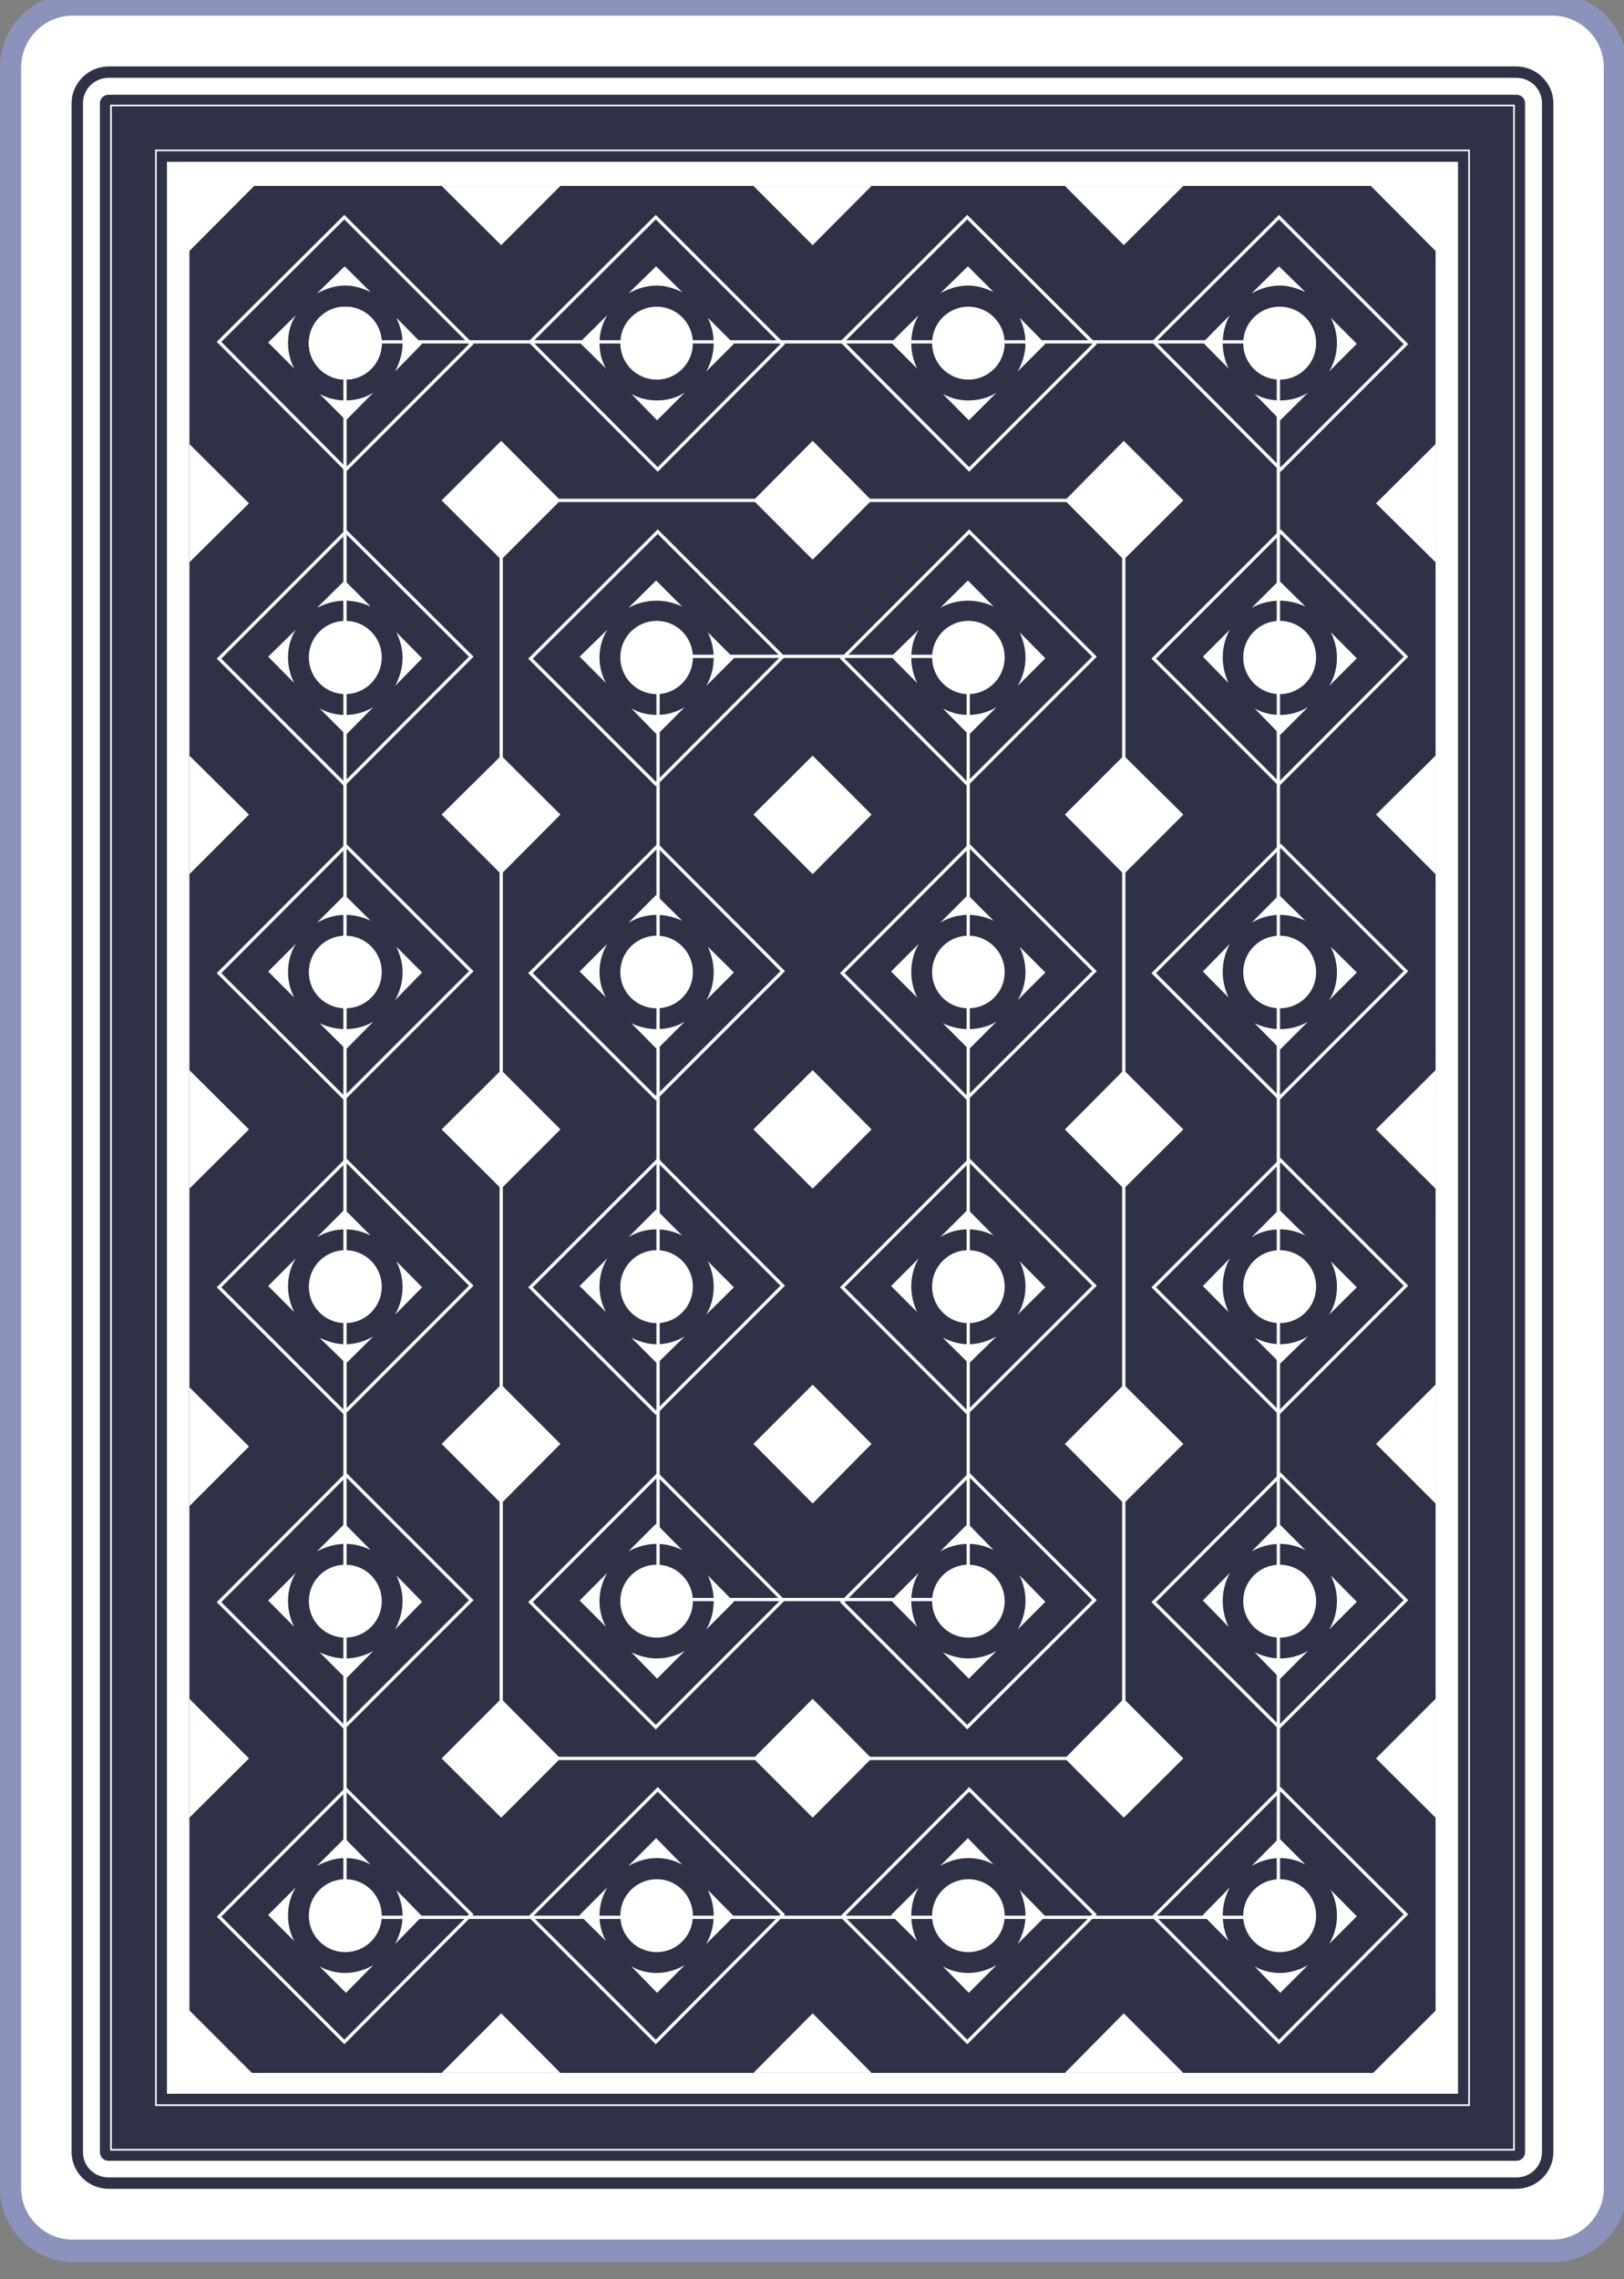 <svg version="1.2" xmlns="http://www.w3.org/2000/svg" viewBox="0 -96 499 700">
	<rect x="0" y="-96" width="499" height="700" fill="#808080" stroke="none"/>
	<title>cartes_dos-svg</title>
	<style>
		.s0 { fill: #8b93bc } 
		.s1 { fill: #ffffff } 
		.s2 { fill: #2f3247 } 
		.s3 { fill: none;stroke: #ffffff;stroke-miterlimit:10;stroke-width: .5 } 
		.s4 { fill: none;stroke: #ffffff;stroke-miterlimit:10 } 
	</style>
	<g id="BACKGROUND">
	</g>
	<g id="OBJECTS">
		<g id="&lt;Group&gt;">
			<g id="&lt;Group&gt;">
			</g>
			<g id="&lt;Group&gt;">
			</g>
			<g id="&lt;Group&gt;">
			</g>
			<g id="&lt;Group&gt;">
			</g>
			<g id="&lt;Group&gt;">
				<g id="&lt;Group&gt;">
				</g>
				<g id="&lt;Group&gt;">
				</g>
				<g id="&lt;Clip Group&gt;">
					<g id="&lt;Group&gt;">
					</g>
				</g>
			</g>
			<g id="&lt;Group&gt;">
				<g id="&lt;Group&gt;">
				</g>
				<g id="&lt;Group&gt;">
				</g>
				<g id="&lt;Clip Group&gt;">
					<g id="&lt;Group&gt;">
					</g>
				</g>
			</g>
			<g id="&lt;Group&gt;">
				<g id="&lt;Group&gt;">
				</g>
				<g id="&lt;Group&gt;">
				</g>
				<g id="&lt;Clip Group&gt;">
					<g id="&lt;Group&gt;">
					</g>
				</g>
			</g>
			<g id="&lt;Group&gt;">
				<g id="&lt;Group&gt;">
				</g>
				<g id="&lt;Group&gt;">
				</g>
				<g id="&lt;Clip Group&gt;">
					<g id="&lt;Group&gt;">
					</g>
				</g>
			</g>
			<g id="&lt;Group&gt;">
				<g id="&lt;Clip Group&gt;">
					<g id="&lt;Group&gt;">
					</g>
				</g>
			</g>
			<g id="&lt;Group&gt;">
			</g>
			<g id="&lt;Group&gt;">
				<g id="&lt;Clip Group&gt;">
					<g id="&lt;Group&gt;">
					</g>
				</g>
			</g>
			<g id="&lt;Group&gt;">
				<g id="&lt;Group&gt;">
					<g id="&lt;Group&gt;">
						<g id="&lt;Group&gt;">
							<g id="&lt;Clip Group&gt;">
								<g id="&lt;Group&gt;">
								</g>
							</g>
						</g>
					</g>
					<g id="&lt;Group&gt;">
						<g id="&lt;Group&gt;">
							<g id="&lt;Clip Group&gt;">
								<g id="&lt;Group&gt;">
								</g>
							</g>
						</g>
					</g>
				</g>
				<g id="&lt;Group&gt;">
					<g id="&lt;Group&gt;">
						<g id="&lt;Group&gt;">
							<g id="&lt;Clip Group&gt;">
								<g id="&lt;Group&gt;">
								</g>
							</g>
						</g>
					</g>
					<g id="&lt;Group&gt;">
						<g id="&lt;Group&gt;">
							<g id="&lt;Clip Group&gt;">
								<g id="&lt;Group&gt;">
								</g>
							</g>
						</g>
					</g>
				</g>
			</g>
			<g id="&lt;Group&gt;">
				<g id="&lt;Group&gt;">
					<g id="&lt;Group&gt;">
						<g id="&lt;Group&gt;">
							<g id="&lt;Clip Group&gt;">
								<g id="&lt;Group&gt;">
								</g>
							</g>
						</g>
					</g>
					<g id="&lt;Group&gt;">
						<g id="&lt;Group&gt;">
							<g id="&lt;Clip Group&gt;">
								<g id="&lt;Group&gt;">
								</g>
							</g>
						</g>
					</g>
				</g>
				<g id="&lt;Group&gt;">
					<g id="&lt;Group&gt;">
						<g id="&lt;Group&gt;">
							<g id="&lt;Clip Group&gt;">
								<g id="&lt;Group&gt;">
								</g>
							</g>
						</g>
					</g>
					<g id="&lt;Group&gt;">
						<g id="&lt;Group&gt;">
							<g id="&lt;Clip Group&gt;">
								<g id="&lt;Group&gt;">
								</g>
							</g>
						</g>
					</g>
				</g>
			</g>
		</g>
		<g id="&lt;Group&gt;">
			<g id="&lt;Group&gt;">
				<g id="&lt;Group&gt;">
				</g>
			</g>
			<g id="&lt;Group&gt;">
				<g id="&lt;Group&gt;">
				</g>
				<g id="&lt;Group&gt;">
				</g>
			</g>
			<g id="&lt;Group&gt;">
				<g id="&lt;Group&gt;">
				</g>
				<g id="&lt;Group&gt;">
				</g>
			</g>
			<g id="&lt;Group&gt;">
				<g id="&lt;Group&gt;">
				</g>
				<g id="&lt;Group&gt;">
				</g>
			</g>
			<g id="&lt;Group&gt;">
				<g id="&lt;Group&gt;">
				</g>
				<g id="&lt;Group&gt;">
				</g>
			</g>
			<g id="&lt;Group&gt;">
				<g id="&lt;Group&gt;">
				</g>
				<g id="&lt;Group&gt;">
				</g>
			</g>
			<g id="&lt;Group&gt;">
				<g id="&lt;Group&gt;">
				</g>
				<g id="&lt;Group&gt;">
				</g>
			</g>
			<g id="&lt;Group&gt;">
				<g id="&lt;Group&gt;">
				</g>
				<g id="&lt;Group&gt;">
				</g>
			</g>
			<g id="&lt;Group&gt;">
				<g id="&lt;Group&gt;">
				</g>
				<g id="&lt;Group&gt;">
				</g>
			</g>
			<g id="&lt;Group&gt;">
				<g id="&lt;Group&gt;">
				</g>
				<g id="&lt;Group&gt;">
				</g>
			</g>
			<g id="&lt;Group&gt;">
				<g id="&lt;Group&gt;">
				</g>
				<g id="&lt;Group&gt;">
				</g>
			</g>
			<g id="&lt;Group&gt;">
				<g id="&lt;Group&gt;">
				</g>
				<g id="&lt;Group&gt;">
				</g>
			</g>
			<g id="&lt;Group&gt;">
				<g id="&lt;Group&gt;">
				</g>
				<g id="&lt;Group&gt;">
				</g>
			</g>
			<g id="&lt;Group&gt;">
				<g id="&lt;Group&gt;">
				</g>
				<g id="&lt;Group&gt;">
				</g>
			</g>
			<g id="&lt;Group&gt;">
				<g id="&lt;Group&gt;">
				</g>
				<g id="&lt;Group&gt;">
				</g>
			</g>
			<g id="&lt;Group&gt;">
				<g id="&lt;Group&gt;">
				</g>
				<g id="&lt;Group&gt;">
				</g>
			</g>
			<g id="&lt;Group&gt;">
				<g id="&lt;Group&gt;">
				</g>
				<g id="&lt;Group&gt;">
				</g>
			</g>
			<g id="&lt;Group&gt;">
				<g id="&lt;Group&gt;">
				</g>
				<g id="&lt;Group&gt;">
				</g>
			</g>
			<g id="&lt;Group&gt;">
				<g id="&lt;Group&gt;">
				</g>
				<g id="&lt;Group&gt;">
				</g>
			</g>
			<g id="&lt;Group&gt;">
				<g id="&lt;Group&gt;">
				</g>
				<g id="&lt;Group&gt;">
				</g>
			</g>
			<g id="&lt;Group&gt;">
				<g id="&lt;Group&gt;">
				</g>
				<g id="&lt;Group&gt;">
				</g>
			</g>
			<g id="&lt;Group&gt;">
				<g id="&lt;Group&gt;">
				</g>
				<g id="&lt;Group&gt;">
				</g>
			</g>
			<g id="&lt;Group&gt;">
				<g id="&lt;Group&gt;">
				</g>
				<g id="&lt;Group&gt;">
				</g>
			</g>
			<g id="&lt;Group&gt;">
				<g id="&lt;Group&gt;">
				</g>
				<g id="&lt;Group&gt;">
				</g>
			</g>
			<g id="&lt;Group&gt;">
				<g id="&lt;Group&gt;">
				</g>
				<g id="&lt;Group&gt;">
				</g>
			</g>
			<g id="&lt;Group&gt;">
				<g id="&lt;Group&gt;">
				</g>
				<g id="&lt;Group&gt;">
				</g>
				<g id="&lt;Group&gt;">
				</g>
				<g id="&lt;Group&gt;">
				</g>
				<g id="&lt;Group&gt;">
				</g>
				<g id="&lt;Group&gt;">
				</g>
				<g id="&lt;Group&gt;">
				</g>
				<g id="&lt;Group&gt;">
				</g>
				<g id="&lt;Group&gt;">
				</g>
				<g id="&lt;Group&gt;">
				</g>
				<g id="&lt;Group&gt;">
				</g>
				<g id="&lt;Group&gt;">
				</g>
				<g id="&lt;Group&gt;">
				</g>
				<g id="&lt;Group&gt;">
				</g>
				<g id="&lt;Group&gt;">
				</g>
				<g id="&lt;Group&gt;">
				</g>
				<g id="&lt;Group&gt;">
				</g>
				<g id="&lt;Group&gt;">
				</g>
				<g id="&lt;Group&gt;">
				</g>
				<g id="&lt;Group&gt;">
				</g>
				<g id="&lt;Group&gt;">
				</g>
			</g>
			<g id="&lt;Group&gt;">
				<g id="&lt;Group&gt;">
				</g>
				<g id="&lt;Group&gt;">
				</g>
				<g id="&lt;Group&gt;">
				</g>
				<g id="&lt;Group&gt;">
				</g>
				<g id="&lt;Group&gt;">
				</g>
				<g id="&lt;Group&gt;">
				</g>
				<g id="&lt;Group&gt;">
				</g>
				<g id="&lt;Group&gt;">
				</g>
				<g id="&lt;Group&gt;">
				</g>
				<g id="&lt;Group&gt;">
				</g>
				<g id="&lt;Group&gt;">
				</g>
				<g id="&lt;Group&gt;">
				</g>
				<g id="&lt;Group&gt;">
				</g>
				<g id="&lt;Group&gt;">
				</g>
				<g id="&lt;Group&gt;">
				</g>
				<g id="&lt;Group&gt;">
				</g>
				<g id="&lt;Group&gt;">
				</g>
				<g id="&lt;Group&gt;">
				</g>
				<g id="&lt;Group&gt;">
				</g>
				<g id="&lt;Group&gt;">
				</g>
				<g id="&lt;Group&gt;">
				</g>
			</g>
			<g id="&lt;Group&gt;">
				<g id="&lt;Group&gt;">
					<g id="&lt;Group&gt;">
					</g>
					<g id="&lt;Group&gt;">
					</g>
					<g id="&lt;Group&gt;">
					</g>
					<g id="&lt;Group&gt;">
					</g>
					<g id="&lt;Group&gt;">
					</g>
					<g id="&lt;Group&gt;">
					</g>
					<g id="&lt;Group&gt;">
					</g>
					<g id="&lt;Group&gt;">
					</g>
					<g id="&lt;Group&gt;">
					</g>
					<g id="&lt;Group&gt;">
					</g>
					<g id="&lt;Group&gt;">
					</g>
					<g id="&lt;Group&gt;">
					</g>
					<g id="&lt;Group&gt;">
					</g>
					<g id="&lt;Group&gt;">
					</g>
					<g id="&lt;Group&gt;">
					</g>
					<g id="&lt;Group&gt;">
					</g>
					<g id="&lt;Group&gt;">
					</g>
					<g id="&lt;Group&gt;">
					</g>
					<g id="&lt;Group&gt;">
					</g>
					<g id="&lt;Group&gt;">
					</g>
					<g id="&lt;Group&gt;">
					</g>
				</g>
				<g id="&lt;Group&gt;">
					<g id="&lt;Group&gt;">
					</g>
					<g id="&lt;Group&gt;">
					</g>
					<g id="&lt;Group&gt;">
					</g>
					<g id="&lt;Group&gt;">
					</g>
					<g id="&lt;Group&gt;">
					</g>
					<g id="&lt;Group&gt;">
					</g>
					<g id="&lt;Group&gt;">
					</g>
				</g>
			</g>
			<g id="&lt;Group&gt;">
				<g id="&lt;Group&gt;">
					<g id="&lt;Group&gt;">
					</g>
					<g id="&lt;Group&gt;">
					</g>
					<g id="&lt;Group&gt;">
					</g>
					<g id="&lt;Group&gt;">
					</g>
					<g id="&lt;Group&gt;">
					</g>
					<g id="&lt;Group&gt;">
					</g>
					<g id="&lt;Group&gt;">
					</g>
					<g id="&lt;Group&gt;">
					</g>
					<g id="&lt;Group&gt;">
					</g>
					<g id="&lt;Group&gt;">
					</g>
					<g id="&lt;Group&gt;">
					</g>
					<g id="&lt;Group&gt;">
					</g>
					<g id="&lt;Group&gt;">
					</g>
					<g id="&lt;Group&gt;">
					</g>
					<g id="&lt;Group&gt;">
					</g>
					<g id="&lt;Group&gt;">
					</g>
					<g id="&lt;Group&gt;">
					</g>
					<g id="&lt;Group&gt;">
					</g>
					<g id="&lt;Group&gt;">
					</g>
					<g id="&lt;Group&gt;">
					</g>
					<g id="&lt;Group&gt;">
					</g>
				</g>
				<g id="&lt;Group&gt;">
					<g id="&lt;Group&gt;">
					</g>
					<g id="&lt;Group&gt;">
					</g>
					<g id="&lt;Group&gt;">
					</g>
					<g id="&lt;Group&gt;">
					</g>
					<g id="&lt;Group&gt;">
					</g>
					<g id="&lt;Group&gt;">
					</g>
					<g id="&lt;Group&gt;">
					</g>
				</g>
			</g>
		</g>
		<g id="&lt;Group&gt;">
			<g id="&lt;Group&gt;">
				<path id="&lt;Path&gt;" fill-rule="evenodd" class="s0" d="m477.3 598.8h-454.6c-12.5 0-22.7-10.2-22.7-22.7v-651.4c0-12.5 10.2-22.7 22.7-22.7h454.6c12.5 0 22.7 10.2 22.7 22.7v651.4c0 12.5-10.2 22.7-22.7 22.7z"/>
				<path id="&lt;Path&gt;" fill-rule="evenodd" class="s1" d="m22.3 591.9c-8.6 0-15.8-7.1-15.8-15.8v-651.4c0-8.8 7.2-15.9 15.8-15.9h454.7c8.6 0 15.8 7.1 15.8 15.9v651.4c0 8.7-7.2 15.8-15.8 15.8z"/>
				<g id="&lt;Group&gt;">
					<path id="&lt;Compound Path&gt;" fill-rule="evenodd" class="s2" d="m465.9 576.3h-432.5c-6.2 0-11.4-5-11.4-11.3v-629.3c0-6.2 5.2-11.3 11.4-11.3h432.5c6.2 0 11.4 5.1 11.4 11.3v629.3c0 6.3-5.2 11.3-11.4 11.3zm-432.5-648.4c-4.4 0-7.9 3.5-7.9 7.8v629.3c0 4.4 3.5 7.8 7.9 7.8h432.5c4.4 0 7.9-3.4 7.9-7.8v-629.3c0-4.3-3.5-7.8-7.9-7.8z"/>
				</g>
				<path id="&lt;Path&gt;" fill-rule="evenodd" class="s2" d="m33.4 567.7c-1.5 0-2.7-1.1-2.7-2.7v-629.3c0-1.5 1.2-2.6 2.7-2.6h432.5c1.5 0 2.7 1.1 2.7 2.6v629.3c0 1.6-1.2 2.7-2.7 2.7z"/>
				<path id="&lt;Path&gt;" fill-rule="evenodd" class="s3" d="m465.2-63.6v627.9h-431.1v-627.9z"/>
				<path id="&lt;Path&gt;" fill-rule="evenodd" class="s3" d="m451.4-49.8v600.4h-403.5v-600.4z"/>
				<path id="&lt;Path&gt;" fill-rule="evenodd" class="s1" d="m448-46.3v593.4h-396.7v-593.4z"/>
				<path id="&lt;Path&gt;" fill-rule="evenodd" class="s2" d="m441.1-38.9v579.6h-382.9v-579.6z"/>
			</g>
			<path id="&lt;Path&gt;" fill-rule="evenodd" class="s1" d="m172.2 57.7l-18.2 18.2-18.3-18.2 18.3-18.3z"/>
			<path id="&lt;Path&gt;" fill-rule="evenodd" class="s1" d="m267.8 57.7l-18.1 18.2-18.2-18.2 18.2-18.3z"/>
			<path id="&lt;Path&gt;" fill-rule="evenodd" class="s1" d="m363.6 57.7l-18.3 18.2-18.1-18.2 18.1-18.3z"/>
			<g id="&lt;Group&gt;">
				<path id="&lt;Path&gt;" fill-rule="evenodd" class="s1" d="m154-20.7l18.2-18.2h-36.5z"/>
				<path id="&lt;Path&gt;" fill-rule="evenodd" class="s1" d="m249.7-20.7l18.1-18.2h-36.3z"/>
				<path id="&lt;Path&gt;" fill-rule="evenodd" class="s1" d="m327.2-38.9l18.1 18.2 18.3-18.2z"/>
			</g>
			<path id="&lt;Path&gt;" fill-rule="evenodd" class="s1" d="m172.2 154.2l-18.2 18.3-18.3-18.3 18.3-18.1z"/>
			<path id="&lt;Path&gt;" fill-rule="evenodd" class="s1" d="m267.8 154.2l-18.1 18.3-18.2-18.3 18.2-18.1z"/>
			<path id="&lt;Path&gt;" fill-rule="evenodd" class="s1" d="m363.6 154.2l-18.3 18.3-18.1-18.3 18.1-18.1z"/>
			<path id="&lt;Path&gt;" fill-rule="evenodd" class="s1" d="m172.2 250.9l-18.2 18.2-18.3-18.2 18.3-18.2z"/>
			<path id="&lt;Path&gt;" fill-rule="evenodd" class="s1" d="m267.8 250.9l-18.1 18.2-18.2-18.2 18.2-18.2z"/>
			<path id="&lt;Path&gt;" fill-rule="evenodd" class="s1" d="m363.6 250.9l-18.3 18.2-18.1-18.2 18.1-18.2z"/>
			<path id="&lt;Path&gt;" fill-rule="evenodd" class="s1" d="m172.2 347.5l-18.2 18.3-18.3-18.3 18.3-18.2z"/>
			<path id="&lt;Path&gt;" fill-rule="evenodd" class="s1" d="m267.8 347.5l-18.1 18.3-18.2-18.3 18.2-18.2z"/>
			<path id="&lt;Path&gt;" fill-rule="evenodd" class="s1" d="m363.6 347.5l-18.3 18.3-18.1-18.3 18.1-18.2z"/>
			<path id="&lt;Path&gt;" fill-rule="evenodd" class="s1" d="m172.2 444.1l-18.2 18.2-18.3-18.2 18.3-18.3z"/>
			<path id="&lt;Path&gt;" fill-rule="evenodd" class="s1" d="m267.8 444.1l-18.1 18.2-18.2-18.2 18.2-18.3z"/>
			<path id="&lt;Path&gt;" fill-rule="evenodd" class="s1" d="m363.6 444.1l-18.3 18.2-18.1-18.2 18.1-18.3z"/>
			<g id="&lt;Group&gt;">
				<path id="&lt;Path&gt;" fill-rule="evenodd" class="s1" d="m135.7 540.7h36.5l-18.2-18.3z"/>
				<path id="&lt;Path&gt;" fill-rule="evenodd" class="s1" d="m231.5 540.7h36.3l-18.1-18.3z"/>
				<path id="&lt;Path&gt;" fill-rule="evenodd" class="s1" d="m345.3 522.4l-18.1 18.3h36.4z"/>
			</g>
			<g id="&lt;Group&gt;">
				<path id="&lt;Path&gt;" fill-rule="evenodd" class="s1" d="m441.1 462.3v-36.5l-18.3 18.3z"/>
				<path id="&lt;Path&gt;" fill-rule="evenodd" class="s1" d="m441.1 365.8v-36.5l-18.3 18.2z"/>
				<path id="&lt;Path&gt;" fill-rule="evenodd" class="s1" d="m441.1 269.1v-36.4l-18.3 18.2z"/>
				<path id="&lt;Path&gt;" fill-rule="evenodd" class="s1" d="m441.1 172.5v-36.4l-18.3 18.1z"/>
				<path id="&lt;Path&gt;" fill-rule="evenodd" class="s1" d="m441.1 76.7v-36.3l-18.3 18.2z"/>
				<path id="&lt;Path&gt;" fill-rule="evenodd" class="s1" d="m420.2-39.9l23.6 23.7v-23.7z"/>
				<path id="&lt;Path&gt;" fill-rule="evenodd" class="s1" d="m445.7 544.4v-27.4l-27.5 27.4z"/>
			</g>
			<g id="&lt;Group&gt;">
				<path id="&lt;Path&gt;" fill-rule="evenodd" class="s1" d="m58.2 462.3v-36.5l18.3 18.3z"/>
				<path id="&lt;Path&gt;" fill-rule="evenodd" class="s1" d="m58.2 366.6v-36.5l18.3 18.2z"/>
				<path id="&lt;Path&gt;" fill-rule="evenodd" class="s1" d="m58.2 269.1v-36.4l18.3 18.2z"/>
				<path id="&lt;Path&gt;" fill-rule="evenodd" class="s1" d="m58.2 172.5v-36.4l18.3 18.1z"/>
				<path id="&lt;Path&gt;" fill-rule="evenodd" class="s1" d="m58.2 76.7v-36.3l18.3 18.2z"/>
				<path id="&lt;Path&gt;" fill-rule="evenodd" class="s1" d="m78.7-39.5l-22.8 22.9v-22.9z"/>
				<path id="&lt;Path&gt;" fill-rule="evenodd" class="s1" d="m56.2 541.8v-22.3l22.3 22.3z"/>
			</g>
			<path id="&lt;Path&gt;" fill-rule="evenodd" class="s4" d="m106.3 48.2l-39-39.2 38.5-38.3 39 39z"/>
			<path id="&lt;Path&gt;" fill-rule="evenodd" class="s4" d="m202.1 48.2l-39.1-39.2 38.5-38.3 39 39z"/>
			<path id="&lt;Path&gt;" fill-rule="evenodd" class="s4" d="m297.8 48.2l-39-39.2 38.4-38.3 39.1 39z"/>
			<path id="&lt;Path&gt;" fill-rule="evenodd" class="s4" d="m393.5 48.2l-39-39.2 38.5-38.3 39 39z"/>
			<path id="&lt;Path&gt;" fill-rule="evenodd" class="s4" d="m67.3 106.3l39-39 38.5 38.4-39 39.1z"/>
			<path id="&lt;Path&gt;" fill-rule="evenodd" class="s4" d="m163 106.3l39.1-39 38.4 38.4-39 39.1z"/>
			<path id="&lt;Path&gt;" fill-rule="evenodd" class="s4" d="m258.8 106.3l39-39 38.5 38.4-39.1 39.1z"/>
			<path id="&lt;Path&gt;" fill-rule="evenodd" class="s4" d="m354.5 106.3l39-39 38.5 38.4-39 39.1z"/>
			<path id="&lt;Path&gt;" fill-rule="evenodd" class="s4" d="m67.3 202.9l39-39.1 38.5 38.5-39 39z"/>
			<path id="&lt;Path&gt;" fill-rule="evenodd" class="s4" d="m163 202.9l39.1-39.1 38.4 38.5-39 39z"/>
			<path id="&lt;Path&gt;" fill-rule="evenodd" class="s4" d="m258.8 202.9l39-39.1 38.5 38.5-39.1 39z"/>
			<path id="&lt;Path&gt;" fill-rule="evenodd" class="s4" d="m354.5 202.9l39-39.1 38.5 38.5-39 39z"/>
			<path id="&lt;Path&gt;" fill-rule="evenodd" class="s4" d="m67.3 299.4l39-39 38.5 38.5-39 39z"/>
			<path id="&lt;Path&gt;" fill-rule="evenodd" class="s4" d="m163 299.4l39.1-39 38.4 38.5-39 39z"/>
			<path id="&lt;Path&gt;" fill-rule="evenodd" class="s4" d="m258.8 299.4l39-39 38.5 38.5-39.1 39z"/>
			<path id="&lt;Path&gt;" fill-rule="evenodd" class="s4" d="m354.5 299.4l39-39 38.5 38.5-39 39z"/>
			<path id="&lt;Path&gt;" fill-rule="evenodd" class="s4" d="m67.3 396.1l39-39.1 38.5 38.5-39 39z"/>
			<path id="&lt;Path&gt;" fill-rule="evenodd" class="s4" d="m163 396.1l39.1-39.1 38.4 38.5-39 39z"/>
			<path id="&lt;Path&gt;" fill-rule="evenodd" class="s4" d="m258.8 396.1l39-39.1 38.5 38.5-39.1 39z"/>
			<path id="&lt;Path&gt;" fill-rule="evenodd" class="s4" d="m354.5 396.1l39-39.1 38.5 38.5-39 39z"/>
			<path id="&lt;Path&gt;" fill-rule="evenodd" class="s4" d="m67.3 492.7l39-39.1 38.5 38.4-39 39.2z"/>
			<path id="&lt;Path&gt;" fill-rule="evenodd" class="s4" d="m163 492.7l39.1-39.1 38.4 38.4-39 39.2z"/>
			<path id="&lt;Path&gt;" fill-rule="evenodd" class="s4" d="m258.8 492.7l39-39.1 38.5 38.4-39.1 39.2z"/>
			<path id="&lt;Path&gt;" fill-rule="evenodd" class="s4" d="m354.5 492.7l39-39.1 38.5 38.4-39 39.2z"/>
			<path id="&lt;Path&gt;" fill-rule="evenodd" class="s1" d="m106.1 20.6c-6.2 0-11.2-5-11.2-11.2 0-6.2 5-11.2 11.2-11.2 6.2 0 11.2 5 11.2 11.2 0 6.2-5 11.2-11.2 11.2z"/>
			<path id="&lt;Path&gt;" fill-rule="evenodd" class="s1" d="m106.1 20.6c-6.2 0-11.2-5-11.2-11.2 0-6.2 5-11.2 11.2-11.2 6.2 0 11.2 5 11.2 11.2 0 6.2-5 11.2-11.2 11.2z"/>
			<g id="&lt;Group&gt;">
				<path id="&lt;Path&gt;" fill-rule="evenodd" class="s1" d="m106.1 20.6c-6.2 0-11.2-5-11.2-11.2 0-6.2 5-11.2 11.2-11.2 6.2 0 11.2 5 11.2 11.2 0 6.2-5 11.2-11.2 11.2z"/>
				<path id="&lt;Path&gt;" fill-rule="evenodd" class="s1" d="m113.9-6.3l-8-7.9-8.5 8.3c2.7-1.4 5.6-2.4 8.6-2.4 3 0 5.5 0.9 7.9 2z"/>
				<path id="&lt;Path&gt;" fill-rule="evenodd" class="s1" d="m123.7 9.4c0 3.1-0.9 6-2.3 8.7l8.3-8.5-7.9-8c1.1 2.4 1.9 4.9 1.9 7.8z"/>
				<path id="&lt;Path&gt;" fill-rule="evenodd" class="s1" d="m82.4 9.2l8 8c-1.2-2.3-1.9-5-1.9-7.8 0-3.2 0.8-6.1 2.4-8.6z"/>
				<path id="&lt;Path&gt;" fill-rule="evenodd" class="s1" d="m98.2 25l8.1 8.1 8.4-8.5c-2.5 1.6-5.4 2.4-8.7 2.4-2.7 0-5.4-0.7-7.8-2z"/>
				<path id="&lt;Path&gt;" fill-rule="evenodd" class="s1" d="m201.8 20.6c-6.2 0-11.2-5-11.2-11.2 0-6.2 5-11.2 11.2-11.2 6.1 0 11.1 5 11.1 11.2 0 6.2-5 11.2-11.1 11.2z"/>
				<path id="&lt;Path&gt;" fill-rule="evenodd" class="s1" d="m209.6-6.3l-8-7.9-8.5 8.3c2.6-1.4 5.5-2.4 8.7-2.4 2.8 0 5.4 0.9 7.8 2z"/>
				<path id="&lt;Path&gt;" fill-rule="evenodd" class="s1" d="m219.3 9.4c0 3.1-0.8 6-2.3 8.7l8.5-8.5-8-8c1.1 2.4 1.8 4.9 1.8 7.8z"/>
				<path id="&lt;Path&gt;" fill-rule="evenodd" class="s1" d="m178.1 9.2l8.1 8c-1.3-2.3-2-5-2-7.8 0-3.2 0.9-6.1 2.4-8.6z"/>
				<path id="&lt;Path&gt;" fill-rule="evenodd" class="s1" d="m194 25l7.9 8.1 8.5-8.5c-2.5 1.6-5.4 2.4-8.6 2.4-2.8 0-5.5-0.7-7.8-2z"/>
				<path id="&lt;Path&gt;" fill-rule="evenodd" class="s1" d="m297.5 20.6c-6.1 0-11.1-5-11.1-11.2 0-6.2 5-11.2 11.1-11.2 6.2 0 11.2 5 11.2 11.2 0 6.2-5 11.2-11.2 11.2z"/>
				<path id="&lt;Path&gt;" fill-rule="evenodd" class="s1" d="m305.3-6.3l-7.9-7.9-8.5 8.3c2.5-1.4 5.4-2.4 8.6-2.4 2.8 0 5.5 0.9 7.8 2z"/>
				<path id="&lt;Path&gt;" fill-rule="evenodd" class="s1" d="m315.1 9.4c0 3.1-0.9 6-2.4 8.7l8.5-8.5-7.9-8c1.1 2.4 1.8 4.9 1.8 7.8z"/>
				<path id="&lt;Path&gt;" fill-rule="evenodd" class="s1" d="m273.8 9.2l8 8c-1.1-2.3-1.8-5-1.8-7.8 0-3.2 0.8-6.1 2.3-8.6z"/>
				<path id="&lt;Path&gt;" fill-rule="evenodd" class="s1" d="m289.7 25l8 8.1 8.5-8.5c-2.5 1.6-5.5 2.4-8.7 2.4-2.8 0-5.4-0.7-7.8-2z"/>
				<path id="&lt;Path&gt;" fill-rule="evenodd" class="s1" d="m393.2 20.6c-6.2 0-11.2-5-11.2-11.2 0-6.2 5-11.2 11.2-11.2 6.2 0 11.2 5 11.2 11.2 0 6.2-5 11.2-11.2 11.2z"/>
				<path id="&lt;Path&gt;" fill-rule="evenodd" class="s1" d="m401.1-6.3l-8.1-7.9-8.4 8.3c2.5-1.4 5.5-2.4 8.7-2.4 2.7 0 5.4 0.9 7.8 2z"/>
				<path id="&lt;Path&gt;" fill-rule="evenodd" class="s1" d="m416.9 9.6l-8-8c1.2 2.4 1.9 4.9 1.9 7.8 0 3.1-0.8 6-2.4 8.7z"/>
				<path id="&lt;Path&gt;" fill-rule="evenodd" class="s1" d="m369.6 9.2l7.9 8c-1.1-2.3-1.8-5-1.8-7.8 0-3.2 0.8-6.1 2.2-8.6z"/>
				<path id="&lt;Path&gt;" fill-rule="evenodd" class="s1" d="m385.5 25l7.9 8.1 8.5-8.5c-2.5 1.6-5.4 2.4-8.6 2.4-2.8 0-5.5-0.7-7.8-2z"/>
			</g>
			<g id="&lt;Group&gt;">
				<path id="&lt;Path&gt;" fill-rule="evenodd" class="s1" d="m106.1 117.2c-6.2 0-11.2-5.1-11.2-11.3 0-6.2 5-11.2 11.2-11.2 6.2 0 11.2 5 11.2 11.2 0 6.2-5 11.3-11.2 11.3z"/>
				<path id="&lt;Path&gt;" fill-rule="evenodd" class="s1" d="m113.9 90.3l-8-8-8.5 8.4c2.7-1.4 5.6-2.2 8.6-2.2 3 0 5.5 0.7 7.9 1.8z"/>
				<path id="&lt;Path&gt;" fill-rule="evenodd" class="s1" d="m123.7 106c0 3.2-0.9 6.1-2.3 8.7l8.3-8.5-7.9-8c1.1 2.4 1.9 5 1.9 7.8z"/>
				<path id="&lt;Path&gt;" fill-rule="evenodd" class="s1" d="m82.4 105.7l8 8.1c-1.2-2.4-1.9-5-1.9-7.8 0-3.2 0.8-6.1 2.4-8.6z"/>
				<path id="&lt;Path&gt;" fill-rule="evenodd" class="s1" d="m98.2 121.6l8.1 8.1 8.4-8.5c-2.5 1.5-5.4 2.4-8.7 2.4-2.7 0-5.4-0.7-7.8-2z"/>
				<path id="&lt;Path&gt;" fill-rule="evenodd" class="s1" d="m201.8 117.2c-6.2 0-11.2-5.1-11.2-11.3 0-6.2 5-11.2 11.2-11.2 6.1 0 11.1 5 11.1 11.2 0 6.2-5 11.3-11.1 11.3z"/>
				<path id="&lt;Path&gt;" fill-rule="evenodd" class="s1" d="m209.6 90.3l-8-8-8.5 8.4c2.6-1.4 5.5-2.2 8.7-2.2 2.8 0 5.4 0.7 7.8 1.8z"/>
				<path id="&lt;Path&gt;" fill-rule="evenodd" class="s1" d="m219.3 106c0 3.2-0.8 6.1-2.3 8.7l8.5-8.5-8-8c1.1 2.4 1.8 5 1.8 7.8z"/>
				<path id="&lt;Path&gt;" fill-rule="evenodd" class="s1" d="m178.1 105.7l8.1 8.1c-1.3-2.4-2-5-2-7.8 0-3.2 0.9-6.1 2.4-8.6z"/>
				<path id="&lt;Path&gt;" fill-rule="evenodd" class="s1" d="m194 121.6l7.9 8.1 8.5-8.5c-2.5 1.5-5.4 2.4-8.6 2.4-2.8 0-5.5-0.7-7.8-2z"/>
				<path id="&lt;Path&gt;" fill-rule="evenodd" class="s1" d="m297.5 117.2c-6.1 0-11.1-5.1-11.1-11.3 0-6.2 5-11.2 11.1-11.2 6.2 0 11.2 5 11.2 11.2 0 6.2-5 11.3-11.2 11.3z"/>
				<path id="&lt;Path&gt;" fill-rule="evenodd" class="s1" d="m305.3 90.3l-7.9-8-8.5 8.4c2.5-1.4 5.4-2.2 8.6-2.2 2.8 0 5.5 0.7 7.8 1.8z"/>
				<path id="&lt;Path&gt;" fill-rule="evenodd" class="s1" d="m315.1 106c0 3.2-0.9 6.1-2.4 8.7l8.5-8.5-7.9-8c1.1 2.4 1.8 5 1.8 7.8z"/>
				<path id="&lt;Path&gt;" fill-rule="evenodd" class="s1" d="m273.8 105.7l8 8.1c-1.1-2.4-1.8-5-1.8-7.8 0-3.2 0.8-6.1 2.3-8.6z"/>
				<path id="&lt;Path&gt;" fill-rule="evenodd" class="s1" d="m289.7 121.6l8 8.1 8.5-8.5c-2.5 1.5-5.5 2.4-8.7 2.4-2.8 0-5.4-0.7-7.8-2z"/>
				<path id="&lt;Path&gt;" fill-rule="evenodd" class="s1" d="m393.2 117.2c-6.2 0-11.2-5.1-11.2-11.3 0-6.2 5-11.2 11.2-11.2 6.2 0 11.2 5 11.2 11.2 0 6.2-5 11.3-11.2 11.3z"/>
				<path id="&lt;Path&gt;" fill-rule="evenodd" class="s1" d="m401.1 90.3l-8.1-8-8.4 8.4c2.5-1.4 5.5-2.2 8.7-2.2 2.7 0 5.4 0.7 7.8 1.8z"/>
				<path id="&lt;Path&gt;" fill-rule="evenodd" class="s1" d="m416.9 106.2l-8-8c1.2 2.4 1.9 5 1.9 7.8 0 3.2-0.8 6.1-2.4 8.7z"/>
				<path id="&lt;Path&gt;" fill-rule="evenodd" class="s1" d="m369.6 105.7l7.9 8.1c-1.1-2.4-1.8-5-1.8-7.8 0-3.2 0.8-6.1 2.2-8.6z"/>
				<path id="&lt;Path&gt;" fill-rule="evenodd" class="s1" d="m385.5 121.6l7.9 8.1 8.5-8.5c-2.5 1.5-5.4 2.4-8.6 2.4-2.8 0-5.5-0.7-7.8-2z"/>
			</g>
			<g id="&lt;Group&gt;">
				<path id="&lt;Path&gt;" fill-rule="evenodd" class="s1" d="m106.1 213.7c-6.2 0-11.2-4.9-11.2-11.1 0-6.2 5-11.2 11.2-11.2 6.2 0 11.2 5 11.2 11.2 0 6.2-5 11.1-11.2 11.1z"/>
				<path id="&lt;Path&gt;" fill-rule="evenodd" class="s1" d="m113.9 186.8l-8-7.9-8.5 8.5c2.7-1.5 5.6-2.4 8.6-2.4 3 0 5.5 0.7 7.9 1.8z"/>
				<path id="&lt;Path&gt;" fill-rule="evenodd" class="s1" d="m123.7 202.6c0 3.2-0.9 6.1-2.3 8.6l8.3-8.5-7.9-7.9c1.1 2.4 1.9 5 1.9 7.8z"/>
				<path id="&lt;Path&gt;" fill-rule="evenodd" class="s1" d="m82.4 202.4l8 8c-1.2-2.4-1.9-5-1.9-7.8 0-3.2 0.8-6.1 2.4-8.7z"/>
				<path id="&lt;Path&gt;" fill-rule="evenodd" class="s1" d="m98.2 218.3l8.1 8 8.4-8.5c-2.5 1.5-5.4 2.3-8.7 2.3-2.7 0-5.4-0.7-7.8-1.8z"/>
				<path id="&lt;Path&gt;" fill-rule="evenodd" class="s1" d="m201.8 213.7c-6.2 0-11.2-4.9-11.2-11.1 0-6.2 5-11.2 11.2-11.2 6.1 0 11.1 5 11.1 11.2 0 6.2-5 11.1-11.1 11.1z"/>
				<path id="&lt;Path&gt;" fill-rule="evenodd" class="s1" d="m209.6 186.8l-8-7.9-8.5 8.5c2.6-1.5 5.5-2.4 8.7-2.4 2.8 0 5.4 0.7 7.8 1.8z"/>
				<path id="&lt;Path&gt;" fill-rule="evenodd" class="s1" d="m219.3 202.6c0 3.2-0.8 6.1-2.3 8.6l8.5-8.5-8-7.9c1.1 2.4 1.8 5 1.8 7.8z"/>
				<path id="&lt;Path&gt;" fill-rule="evenodd" class="s1" d="m178.1 202.4l8.1 8c-1.3-2.4-2-5-2-7.8 0-3.2 0.9-6.1 2.4-8.7z"/>
				<path id="&lt;Path&gt;" fill-rule="evenodd" class="s1" d="m194 218.3l7.9 8 8.5-8.5c-2.5 1.5-5.4 2.3-8.6 2.3-2.8 0-5.5-0.7-7.8-1.8z"/>
				<path id="&lt;Path&gt;" fill-rule="evenodd" class="s1" d="m297.5 213.7c-6.1 0-11.1-4.9-11.1-11.1 0-6.2 5-11.2 11.1-11.2 6.2 0 11.2 5 11.2 11.2 0 6.2-5 11.1-11.2 11.1z"/>
				<path id="&lt;Path&gt;" fill-rule="evenodd" class="s1" d="m305.3 186.8l-7.9-7.9-8.5 8.5c2.5-1.5 5.4-2.4 8.6-2.4 2.8 0 5.5 0.7 7.8 1.8z"/>
				<path id="&lt;Path&gt;" fill-rule="evenodd" class="s1" d="m315.1 202.6c0 3.2-0.9 6.1-2.4 8.6l8.5-8.5-7.9-7.9c1.1 2.4 1.8 5 1.8 7.8z"/>
				<path id="&lt;Path&gt;" fill-rule="evenodd" class="s1" d="m273.8 202.4l8 8c-1.1-2.4-1.8-5-1.8-7.8 0-3.2 0.8-6.1 2.3-8.7z"/>
				<path id="&lt;Path&gt;" fill-rule="evenodd" class="s1" d="m289.7 218.3l8 8 8.5-8.5c-2.5 1.5-5.5 2.3-8.7 2.3-2.8 0-5.4-0.7-7.8-1.8z"/>
				<path id="&lt;Path&gt;" fill-rule="evenodd" class="s1" d="m393.2 213.7c-6.2 0-11.2-4.9-11.2-11.1 0-6.2 5-11.2 11.2-11.2 6.2 0 11.2 5 11.2 11.2 0 6.2-5 11.1-11.2 11.1z"/>
				<path id="&lt;Path&gt;" fill-rule="evenodd" class="s1" d="m401.1 186.8l-8.1-7.9-8.4 8.5c2.5-1.5 5.5-2.4 8.7-2.4 2.7 0 5.4 0.7 7.8 1.8z"/>
				<path id="&lt;Path&gt;" fill-rule="evenodd" class="s1" d="m416.9 202.7l-8-7.9c1.2 2.4 1.9 5 1.9 7.8 0 3.2-0.8 6.1-2.4 8.6z"/>
				<path id="&lt;Path&gt;" fill-rule="evenodd" class="s1" d="m369.6 202.4l7.9 8c-1.1-2.4-1.8-5-1.8-7.8 0-3.2 0.8-6.1 2.2-8.7z"/>
				<path id="&lt;Path&gt;" fill-rule="evenodd" class="s1" d="m385.5 218.3l7.9 8 8.5-8.5c-2.5 1.5-5.4 2.3-8.6 2.3-2.8 0-5.5-0.7-7.8-1.8z"/>
			</g>
			<g id="&lt;Group&gt;">
				<path id="&lt;Path&gt;" fill-rule="evenodd" class="s1" d="m106.1 310.4c-6.2 0-11.2-5-11.2-11.2 0-6.2 5-11.2 11.2-11.2 6.2 0 11.2 5 11.2 11.2 0 6.2-5 11.2-11.2 11.2z"/>
				<path id="&lt;Path&gt;" fill-rule="evenodd" class="s1" d="m113.9 283.5l-8-8-8.5 8.5c2.7-1.6 5.6-2.4 8.6-2.4 3 0 5.5 0.7 7.9 1.9z"/>
				<path id="&lt;Path&gt;" fill-rule="evenodd" class="s1" d="m123.7 299.2c0 3.2-0.9 6.1-2.3 8.6l8.3-8.4-7.9-8c1.1 2.3 1.9 5 1.9 7.8z"/>
				<path id="&lt;Path&gt;" fill-rule="evenodd" class="s1" d="m82.4 299l8 8c-1.2-2.4-1.9-5.1-1.9-7.8 0-3.2 0.8-6.2 2.4-8.7z"/>
				<path id="&lt;Path&gt;" fill-rule="evenodd" class="s1" d="m98.2 314.9l8.1 7.9 8.4-8.3c-2.5 1.4-5.4 2.4-8.7 2.4-2.7 0-5.4-0.9-7.8-2z"/>
				<path id="&lt;Path&gt;" fill-rule="evenodd" class="s1" d="m201.8 310.4c-6.2 0-11.2-5-11.2-11.2 0-6.2 5-11.2 11.2-11.2 6.1 0 11.1 5 11.1 11.2 0 6.2-5 11.2-11.1 11.2z"/>
				<path id="&lt;Path&gt;" fill-rule="evenodd" class="s1" d="m209.6 283.5l-8-8-8.5 8.5c2.6-1.6 5.5-2.4 8.7-2.4 2.8 0 5.4 0.7 7.8 1.9z"/>
				<path id="&lt;Path&gt;" fill-rule="evenodd" class="s1" d="m219.3 299.2c0 3.2-0.8 6.1-2.3 8.6l8.5-8.4-8-8c1.1 2.3 1.8 5 1.8 7.8z"/>
				<path id="&lt;Path&gt;" fill-rule="evenodd" class="s1" d="m178.1 299l8.1 8c-1.3-2.4-2-5.1-2-7.8 0-3.2 0.9-6.2 2.4-8.7z"/>
				<path id="&lt;Path&gt;" fill-rule="evenodd" class="s1" d="m194 314.9l7.9 7.9 8.5-8.3c-2.5 1.4-5.4 2.4-8.6 2.4-2.8 0-5.5-0.9-7.8-2z"/>
				<path id="&lt;Path&gt;" fill-rule="evenodd" class="s1" d="m297.5 310.4c-6.1 0-11.1-5-11.1-11.2 0-6.2 5-11.2 11.1-11.2 6.2 0 11.2 5 11.2 11.2 0 6.2-5 11.2-11.2 11.2z"/>
				<path id="&lt;Path&gt;" fill-rule="evenodd" class="s1" d="m305.3 283.5l-7.9-8-8.5 8.5c2.5-1.6 5.4-2.4 8.6-2.4 2.8 0 5.5 0.7 7.8 1.9z"/>
				<path id="&lt;Path&gt;" fill-rule="evenodd" class="s1" d="m315.1 299.2c0 3.2-0.9 6.1-2.4 8.6l8.5-8.4-7.9-8c1.1 2.3 1.8 5 1.8 7.8z"/>
				<path id="&lt;Path&gt;" fill-rule="evenodd" class="s1" d="m273.8 299l8 8c-1.1-2.4-1.8-5.1-1.8-7.8 0-3.2 0.8-6.2 2.3-8.7z"/>
				<path id="&lt;Path&gt;" fill-rule="evenodd" class="s1" d="m289.7 314.9l8 7.9 8.5-8.3c-2.5 1.4-5.5 2.4-8.7 2.4-2.8 0-5.4-0.9-7.8-2z"/>
				<path id="&lt;Path&gt;" fill-rule="evenodd" class="s1" d="m393.2 310.4c-6.2 0-11.2-5-11.2-11.2 0-6.2 5-11.2 11.2-11.2 6.2 0 11.2 5 11.2 11.2 0 6.2-5 11.2-11.2 11.2z"/>
				<path id="&lt;Path&gt;" fill-rule="evenodd" class="s1" d="m401.1 283.5l-8.1-8-8.4 8.5c2.5-1.6 5.5-2.4 8.7-2.4 2.7 0 5.4 0.7 7.8 1.9z"/>
				<path id="&lt;Path&gt;" fill-rule="evenodd" class="s1" d="m416.9 299.4l-8-8c1.2 2.3 1.9 5 1.9 7.8 0 3.2-0.8 6.1-2.4 8.6z"/>
				<path id="&lt;Path&gt;" fill-rule="evenodd" class="s1" d="m369.6 299l7.9 8c-1.1-2.4-1.8-5.1-1.8-7.8 0-3.2 0.8-6.2 2.2-8.7z"/>
				<path id="&lt;Path&gt;" fill-rule="evenodd" class="s1" d="m385.5 314.9l7.9 7.9 8.5-8.3c-2.5 1.4-5.4 2.4-8.6 2.4-2.8 0-5.5-0.9-7.8-2z"/>
			</g>
			<g id="&lt;Group&gt;">
				<path id="&lt;Path&gt;" fill-rule="evenodd" class="s1" d="m106.1 407c-6.2 0-11.2-5-11.2-11.2 0-6.2 5-11.2 11.2-11.2 6.2 0 11.2 5 11.2 11.2 0 6.2-5 11.2-11.2 11.2z"/>
				<path id="&lt;Path&gt;" fill-rule="evenodd" class="s1" d="m113.9 380.1l-8-8.1-8.5 8.5c2.7-1.4 5.6-2.3 8.6-2.3 3 0 5.5 0.7 7.9 1.9z"/>
				<path id="&lt;Path&gt;" fill-rule="evenodd" class="s1" d="m123.7 395.7c0 3.2-0.9 6.2-2.3 8.8l8.3-8.5-7.9-8.1c1.1 2.4 1.9 5 1.9 7.8z"/>
				<path id="&lt;Path&gt;" fill-rule="evenodd" class="s1" d="m82.4 395.6l8 8.1c-1.2-2.4-1.9-5-1.9-8 0-3 0.8-6 2.4-8.6z"/>
				<path id="&lt;Path&gt;" fill-rule="evenodd" class="s1" d="m98.2 411.5l8.1 8.1 8.4-8.5c-2.5 1.4-5.4 2.3-8.7 2.3-2.7 0-5.4-0.8-7.8-1.9z"/>
				<path id="&lt;Path&gt;" fill-rule="evenodd" class="s1" d="m201.8 407c-6.2 0-11.2-5-11.2-11.2 0-6.2 5-11.2 11.2-11.2 6.1 0 11.1 5 11.1 11.2 0 6.2-5 11.2-11.1 11.2z"/>
				<path id="&lt;Path&gt;" fill-rule="evenodd" class="s1" d="m209.6 380.1l-8-8.1-8.5 8.5c2.6-1.4 5.5-2.3 8.7-2.3 2.8 0 5.4 0.7 7.8 1.9z"/>
				<path id="&lt;Path&gt;" fill-rule="evenodd" class="s1" d="m219.3 395.7c0 3.2-0.8 6.2-2.3 8.8l8.5-8.5-8-8.1c1.1 2.4 1.8 5 1.8 7.8z"/>
				<path id="&lt;Path&gt;" fill-rule="evenodd" class="s1" d="m178.1 395.6l8.1 8.1c-1.3-2.4-2-5-2-8 0-3 0.9-6 2.4-8.6z"/>
				<path id="&lt;Path&gt;" fill-rule="evenodd" class="s1" d="m194 411.5l7.9 8.1 8.5-8.5c-2.5 1.4-5.4 2.3-8.6 2.3-2.8 0-5.5-0.8-7.8-1.9z"/>
				<path id="&lt;Path&gt;" fill-rule="evenodd" class="s1" d="m297.5 407c-6.1 0-11.1-5-11.1-11.2 0-6.2 5-11.2 11.1-11.2 6.2 0 11.2 5 11.2 11.2 0 6.2-5 11.2-11.2 11.2z"/>
				<path id="&lt;Path&gt;" fill-rule="evenodd" class="s1" d="m305.3 380.1l-7.9-8.1-8.5 8.5c2.5-1.4 5.4-2.3 8.6-2.3 2.8 0 5.5 0.7 7.8 1.9z"/>
				<path id="&lt;Path&gt;" fill-rule="evenodd" class="s1" d="m315.1 395.7c0 3.2-0.9 6.2-2.4 8.8l8.5-8.5-7.9-8.1c1.1 2.4 1.8 5 1.8 7.8z"/>
				<path id="&lt;Path&gt;" fill-rule="evenodd" class="s1" d="m273.8 395.6l8 8.1c-1.1-2.4-1.8-5-1.8-8 0-3 0.8-6 2.3-8.6z"/>
				<path id="&lt;Path&gt;" fill-rule="evenodd" class="s1" d="m289.7 411.5l8 8.1 8.5-8.5c-2.5 1.4-5.5 2.3-8.7 2.3-2.8 0-5.4-0.8-7.8-1.9z"/>
				<path id="&lt;Path&gt;" fill-rule="evenodd" class="s1" d="m393.2 407c-6.2 0-11.2-5-11.2-11.2 0-6.2 5-11.2 11.2-11.2 6.2 0 11.2 5 11.2 11.2 0 6.2-5 11.2-11.2 11.2z"/>
				<path id="&lt;Path&gt;" fill-rule="evenodd" class="s1" d="m401.1 380.1l-8.1-8.1-8.4 8.5c2.5-1.4 5.5-2.3 8.7-2.3 2.7 0 5.4 0.7 7.8 1.9z"/>
				<path id="&lt;Path&gt;" fill-rule="evenodd" class="s1" d="m416.9 396l-8-8.1c1.2 2.4 1.9 5 1.9 7.8 0 3.2-0.8 6.2-2.4 8.8z"/>
				<path id="&lt;Path&gt;" fill-rule="evenodd" class="s1" d="m369.6 395.6l7.9 8.1c-1.1-2.4-1.8-5-1.8-8 0-3 0.8-6 2.2-8.6z"/>
				<path id="&lt;Path&gt;" fill-rule="evenodd" class="s1" d="m385.5 411.5l7.9 8.1 8.5-8.5c-2.5 1.4-5.4 2.3-8.6 2.3-2.8 0-5.5-0.8-7.8-1.9z"/>
			</g>
			<g id="&lt;Group&gt;">
				<path id="&lt;Path&gt;" fill-rule="evenodd" class="s1" d="m106.1 503.6c-6.2 0-11.2-5-11.2-11.2 0-6.2 5-11.2 11.2-11.2 6.2 0 11.2 5 11.2 11.2 0 6.2-5 11.2-11.2 11.2z"/>
				<path id="&lt;Path&gt;" fill-rule="evenodd" class="s1" d="m113.9 476.7l-8-8.1-8.5 8.5c2.7-1.4 5.6-2.4 8.6-2.4 3 0 5.5 0.7 7.9 2z"/>
				<path id="&lt;Path&gt;" fill-rule="evenodd" class="s1" d="m123.7 492.4c0 3.1-0.9 6-2.3 8.7l8.3-8.5-7.9-8.1c1.1 2.4 1.9 5 1.9 7.9z"/>
				<path id="&lt;Path&gt;" fill-rule="evenodd" class="s1" d="m82.4 492.2l8 8c-1.2-2.3-1.9-5-1.9-7.8 0-3.2 0.8-6.1 2.4-8.7z"/>
				<path id="&lt;Path&gt;" fill-rule="evenodd" class="s1" d="m98.2 508l8.1 8.1 8.4-8.5c-2.5 1.4-5.4 2.4-8.7 2.4-2.7 0-5.4-0.7-7.8-2z"/>
				<path id="&lt;Path&gt;" fill-rule="evenodd" class="s1" d="m201.8 503.6c-6.2 0-11.2-5-11.2-11.2 0-6.2 5-11.2 11.2-11.2 6.1 0 11.1 5 11.1 11.2 0 6.2-5 11.2-11.1 11.2z"/>
				<path id="&lt;Path&gt;" fill-rule="evenodd" class="s1" d="m209.6 476.7l-8-8.1-8.5 8.5c2.6-1.4 5.5-2.4 8.7-2.4 2.8 0 5.4 0.7 7.8 2z"/>
				<path id="&lt;Path&gt;" fill-rule="evenodd" class="s1" d="m219.3 492.4c0 3.1-0.8 6-2.3 8.7l8.5-8.5-8-8.1c1.1 2.4 1.8 5 1.8 7.9z"/>
				<path id="&lt;Path&gt;" fill-rule="evenodd" class="s1" d="m178.1 492.2l8.1 8c-1.3-2.3-2-5-2-7.8 0-3.2 0.9-6.1 2.4-8.7z"/>
				<path id="&lt;Path&gt;" fill-rule="evenodd" class="s1" d="m194 508l7.9 8.1 8.5-8.5c-2.5 1.4-5.4 2.4-8.6 2.4-2.8 0-5.5-0.7-7.8-2z"/>
				<path id="&lt;Path&gt;" fill-rule="evenodd" class="s1" d="m297.5 503.6c-6.1 0-11.1-5-11.1-11.2 0-6.2 5-11.2 11.1-11.2 6.2 0 11.2 5 11.2 11.2 0 6.2-5 11.2-11.2 11.2z"/>
				<path id="&lt;Path&gt;" fill-rule="evenodd" class="s1" d="m305.3 476.7l-7.9-8.1-8.5 8.5c2.5-1.4 5.4-2.4 8.6-2.4 2.8 0 5.5 0.7 7.8 2z"/>
				<path id="&lt;Path&gt;" fill-rule="evenodd" class="s1" d="m315.1 492.4c0 3.1-0.9 6-2.4 8.7l8.5-8.5-7.9-8.1c1.1 2.4 1.8 5 1.8 7.9z"/>
				<path id="&lt;Path&gt;" fill-rule="evenodd" class="s1" d="m273.8 492.2l8 8c-1.1-2.3-1.8-5-1.8-7.8 0-3.2 0.8-6.1 2.3-8.7z"/>
				<path id="&lt;Path&gt;" fill-rule="evenodd" class="s1" d="m289.7 508l8 8.1 8.5-8.5c-2.5 1.4-5.5 2.4-8.7 2.4-2.8 0-5.4-0.7-7.8-2z"/>
				<path id="&lt;Path&gt;" fill-rule="evenodd" class="s1" d="m393.2 503.6c-6.2 0-11.2-5-11.2-11.2 0-6.2 5-11.2 11.2-11.2 6.2 0 11.2 5 11.2 11.2 0 6.2-5 11.2-11.2 11.2z"/>
				<path id="&lt;Path&gt;" fill-rule="evenodd" class="s1" d="m401.1 476.7l-8.1-8.1-8.4 8.5c2.5-1.4 5.5-2.4 8.7-2.4 2.7 0 5.4 0.7 7.8 2z"/>
				<path id="&lt;Path&gt;" fill-rule="evenodd" class="s1" d="m416.9 492.6l-8-8.1c1.2 2.4 1.9 5 1.9 7.9 0 3.1-0.8 6-2.4 8.7z"/>
				<path id="&lt;Path&gt;" fill-rule="evenodd" class="s1" d="m369.6 492.2l7.9 8c-1.1-2.3-1.8-5-1.8-7.8 0-3.2 0.8-6.1 2.2-8.7z"/>
				<path id="&lt;Path&gt;" fill-rule="evenodd" class="s1" d="m385.5 508l7.9 8.1 8.5-8.5c-2.5 1.4-5.4 2.4-8.6 2.4-2.8 0-5.5-0.7-7.8-2z"/>
			</g>
		</g>
		<g id="&lt;Group&gt;">
			<g id="&lt;Group&gt;">
				<g id="&lt;Group&gt;">
				</g>
			</g>
			<g id="&lt;Group&gt;">
			</g>
			<g id="&lt;Clip Group&gt;">
				<g id="&lt;Group&gt;">
				</g>
			</g>
			<g id="&lt;Group&gt;">
			</g>
			<g id="&lt;Group&gt;">
			</g>
			<g id="&lt;Group&gt;">
			</g>
			<g id="&lt;Group&gt;">
			</g>
			<g id="&lt;Group&gt;">
			</g>
			<g id="&lt;Group&gt;">
			</g>
			<g id="&lt;Group&gt;">
			</g>
			<g id="&lt;Group&gt;">
			</g>
		</g>
		<path id="&lt;Path&gt;" fill-rule="evenodd" class="s4" d="m392.8 9v483.9h-286.8v-483.9z"/>
		<path id="&lt;Path&gt;" fill-rule="evenodd" class="s4" d="m297.5 105.6v289.7h-95.3v-289.7z"/>
		<path id="&lt;Path&gt;" fill-rule="evenodd" class="s4" d="m345.3 57.7v386.4h-191.3v-386.4z"/>
	</g>
</svg>
